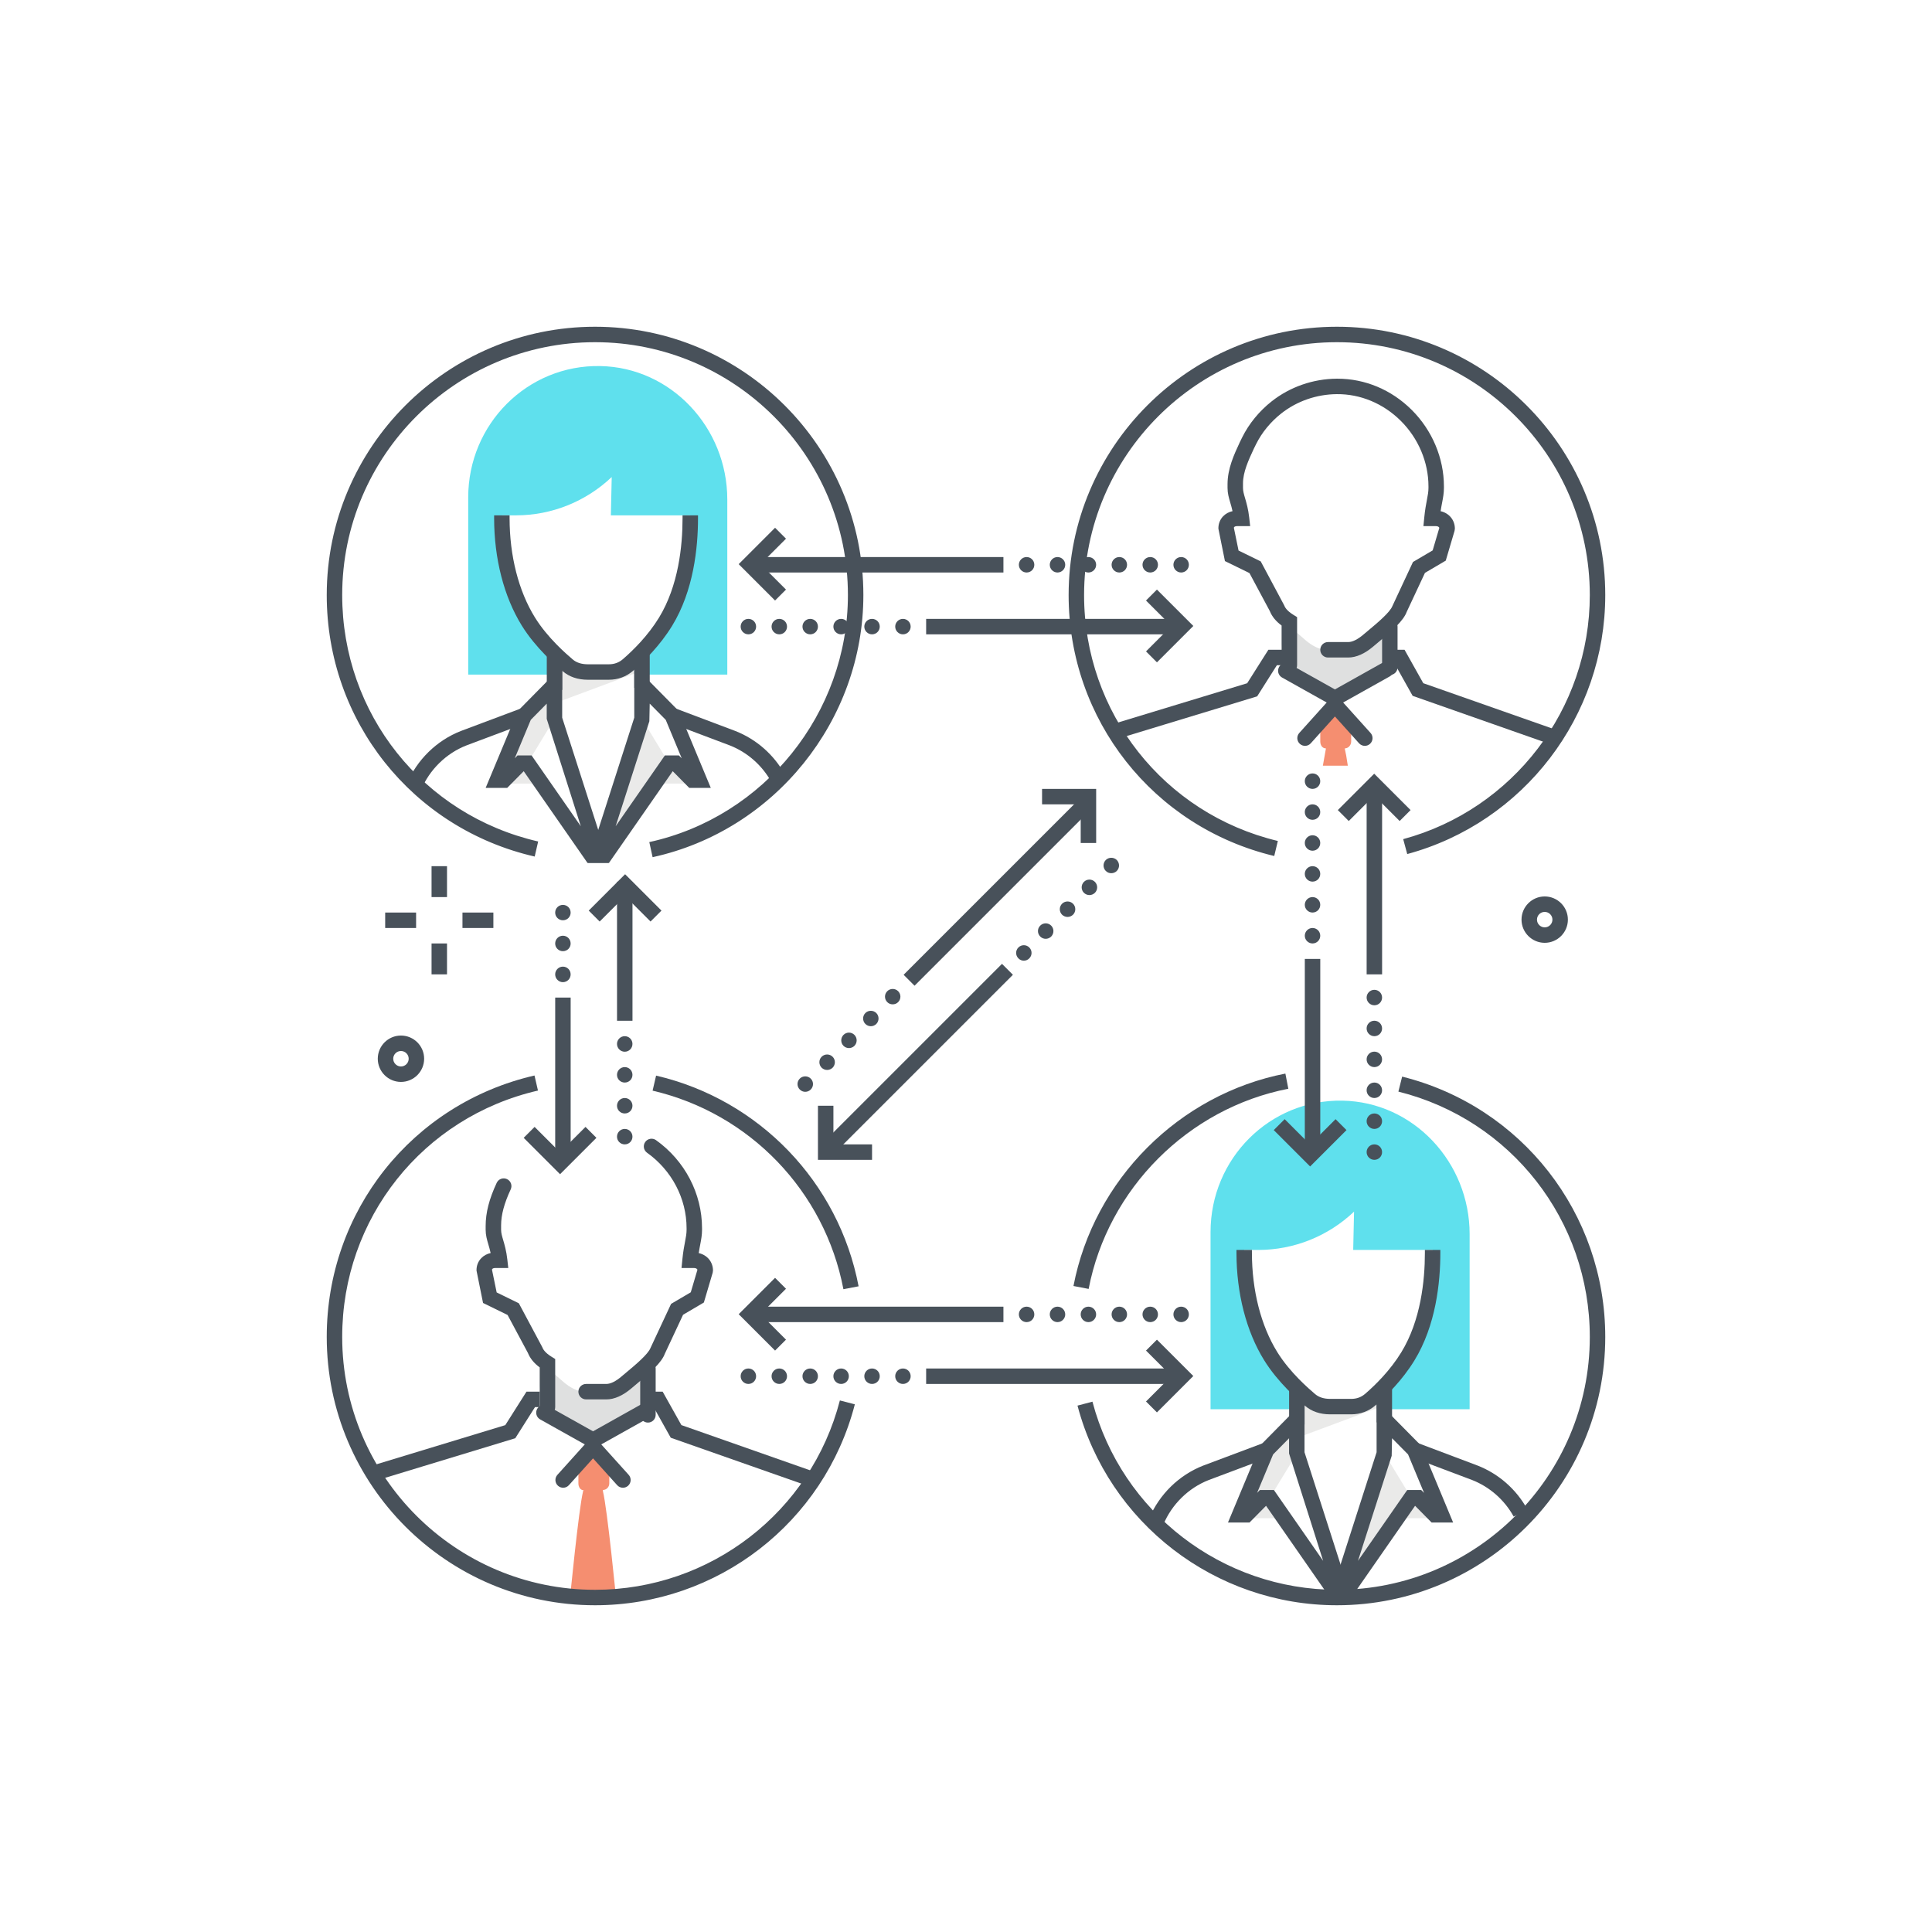 <svg xmlns="http://www.w3.org/2000/svg" width="250" height="250" viewBox="0 0 250 250">
  <g fill="none" fill-rule="evenodd">
    <path fill="#5FE0ED" d="M77.661,47.367 C86.848,47.536 94.112,55.343 94.112,64.643 L94.112,87.293 L83.037,87.293 L83.067,84.338 C84.082,83.289 85.189,81.977 86.122,80.453 C88.419,76.698 89.322,71.81 89.322,67.054 L89.322,66.685 L79.047,66.685 L79.156,61.729 C75.799,64.913 71.371,66.685 66.771,66.685 L64.94,66.685 L64.94,67.054 C64.94,71.829 66.048,76.676 68.37,80.426 C69.905,82.903 72.029,84.857 73.35,85.995 L71.463,87.293 L60.586,87.293 L60.586,64.37 C60.586,54.873 68.239,47.194 77.661,47.367"/>
    <polyline fill="#EAEAE9" points="90.476 101.396 84.816 101.396 86.612 98.752 87.537 98.752 90.476 101.396"/>
    <polyline fill="#EAEAE9" points="64.679 101.397 70.339 101.397 68.543 98.752 67.618 98.752 64.679 101.397"/>
    <polyline fill="#EAEAE9" points="83.074 93.021 86.558 98.751 78.285 110.65 77.406 110.65 83.074 93.021"/>
    <polyline fill="#EAEAE9" points="71.489 88.78 67.835 92.582 64.344 100.952 65.215 100.952 67.391 98.751 68.262 98.751 71.746 93.021 71.489 88.78"/>
    <path fill="#EAEAE9" d="M71.471,91.116 L71.471,84.769 L73.828,86.243 C74.464,86.641 75.198,86.852 75.946,86.852 L78.574,86.852 C79.512,86.852 80.421,86.52 81.144,85.914 L83.068,84.3 L83.067,86.798 L71.471,91.116"/>
    <path fill="#48515A" d="M78.775,87.959 L76.077,87.959 C74.768,87.959 73.671,87.588 72.816,86.856 C71.954,86.118 69.329,83.871 67.521,80.953 C65.211,77.225 63.94,72.289 63.94,67.054 L63.94,66.685 L65.94,66.685 L65.94,67.054 C65.94,71.922 67.105,76.484 69.221,79.9 C70.865,82.553 73.312,84.648 74.117,85.337 C74.599,85.749 75.258,85.959 76.077,85.959 L78.775,85.959 C79.489,85.959 80.087,85.741 80.603,85.295 C81.943,84.136 83.84,82.265 85.269,79.931 C87.793,75.806 88.322,70.652 88.322,67.054 L88.322,66.685 L90.322,66.685 L90.322,67.054 C90.322,70.908 89.742,76.452 86.975,80.975 C85.412,83.529 83.359,85.556 81.912,86.808 C81.041,87.561 79.956,87.959 78.775,87.959"/>
    <polygon fill="#48515A" points="82.075 89.001 84.075 89.001 84.075 84.318 82.075 84.318"/>
    <polygon fill="#48515A" points="70.754 89.276 72.754 89.276 72.754 84.648 70.754 84.648"/>
    <path fill="#48515A" d="M54.482 102.216L52.638 101.441C53.952 98.316 56.502 95.82 59.634 94.592L67.484 91.646 68.187 93.518 60.35 96.459C57.731 97.486 55.587 99.586 54.482 102.216M99.812 101.187C98.619 99.028 96.707 97.347 94.429 96.454L86.64 93.517 87.345 91.646 95.146 94.587C97.87 95.655 100.145 97.654 101.563 100.22L99.812 101.187"/>
    <path fill="#48515A" d="M84.074,91.05 L84.026,93.327 L79.663,106.916 L86.036,97.751 L87.847,97.751 L88.216,98.124 L86.145,93.146 L84.074,91.05 Z M78.807,111.65 L76.043,111.65 L82.074,92.865 L82.074,86.179 L87.841,92.018 L91.976,101.952 L89.187,101.952 L87.052,99.792 L78.807,111.65 Z"/>
    <path fill="#48515A" d="M66.974,97.751 L68.785,97.751 L75.157,106.916 L70.746,93.021 L70.746,91.053 L68.684,93.146 L66.609,98.12 L66.974,97.751 Z M78.778,111.65 L76.013,111.65 L67.768,99.792 L65.632,101.952 L62.844,101.952 L66.987,92.018 L72.746,86.176 L72.746,92.865 L78.778,111.65 Z"/>
    <path fill="#F58E70" d="M174.006,96.844 C174.115,97.283 174.268,98.083 174.408,99.083 L171.178,99.083 L171.576,96.844 C171.101,96.844 170.843,96.418 170.843,95.943 L170.843,93.794 L172.879,91.214 L174.843,93.794 L174.843,95.943 C174.843,96.418 174.48,96.844 174.006,96.844"/>
    <path fill="#DFE0E0" d="M179.843,84.771 L179.843,86.649 L173.093,90.302 L166.274,86.757 L165.843,83.32 L165.843,80.422 C165.843,80.179 165.594,79.919 165.367,79.656 C165.445,79.723 165.643,79.791 165.707,79.859 C166.61,80.831 168.043,82.078 168.971,82.871 C169.705,83.498 170.696,84.083 171.661,84.083 L174.451,84.083 C175.416,84.083 176.344,83.498 177.078,82.871 C177.964,82.115 179.253,81.037 180.155,80.106 C180.182,80.078 180.213,79.993 180.243,79.965 C179.972,80.253 179.91,80.516 179.581,80.807 C179.588,80.81 179.843,80.785 179.843,80.794 L179.843,84.771"/>
    <path fill="#48515A" d="M179.843,87.348 C179.291,87.348 178.843,86.901 178.843,86.348 L178.843,81.083 C178.843,80.531 179.291,80.083 179.843,80.083 C180.396,80.083 180.843,80.531 180.843,81.083 L180.843,86.348 C180.843,86.901 180.396,87.348 179.843,87.348"/>
    <path fill="#48515A" d="M166.843,87.083 C166.291,87.083 165.843,86.635 165.843,86.083 L165.843,80.944 C165.097,80.395 164.592,79.775 164.308,79.062 L161.68,74.157 L158.506,72.604 L157.661,68.415 C157.644,67.801 157.863,67.228 158.278,66.801 C158.602,66.468 159.019,66.243 159.488,66.142 C159.396,65.719 159.291,65.361 159.193,65.028 C159.013,64.415 158.843,63.836 158.843,63.138 L158.843,62.656 C158.843,60.637 159.688,58.82 160.433,57.217 L160.738,56.597 C161.62,54.819 162.941,53.204 164.561,51.928 C166.927,50.062 169.915,49.023 172.974,49.002 C173.004,49.002 173.035,49.002 173.065,49.002 C176.641,49.002 180.047,50.431 182.667,53.033 C185.321,55.67 186.843,59.278 186.843,62.932 L186.843,63.138 C186.843,63.818 186.735,64.383 186.611,65.036 C186.547,65.368 186.479,65.727 186.415,66.148 C187.5,66.39 188.26,67.283 188.26,68.41 L188.219,68.694 L187.08,72.545 L184.389,74.129 L182.025,79.181 C181.6,80.33 180.177,81.585 178.363,83.098 L177.728,83.631 C176.6,84.595 175.497,85.083 174.451,85.083 L171.843,85.083 C171.291,85.083 170.843,84.635 170.843,84.083 C170.843,83.531 171.291,83.083 171.843,83.083 L174.451,83.083 C175,83.083 175.684,82.747 176.429,82.11 L177.082,81.562 C178.194,80.634 179.875,79.232 180.182,78.408 L182.84,72.719 L185.386,71.222 L186.246,68.312 C186.181,68.101 185.906,68.083 185.813,68.083 L184.19,68.083 L184.297,66.987 C184.395,65.976 184.534,65.246 184.646,64.66 C184.761,64.062 184.843,63.629 184.843,63.138 L184.843,62.932 C184.843,59.807 183.536,56.716 181.257,54.453 C178.996,52.206 176.024,50.974 172.987,51.002 C170.371,51.02 167.818,51.906 165.799,53.498 C164.411,54.592 163.281,55.971 162.53,57.485 L162.246,58.06 C161.557,59.544 160.843,61.079 160.843,62.558 L160.843,63.138 C160.843,63.548 160.956,63.933 161.112,64.465 C161.295,65.088 161.523,65.863 161.647,66.972 L161.771,68.083 L160.058,68.083 C159.909,68.083 159.78,68.125 159.712,68.195 C159.691,68.216 159.671,68.245 159.663,68.298 L160.268,71.24 L163.138,72.644 L166.154,78.291 C166.263,78.582 166.508,79.029 167.37,79.563 L167.843,79.857 L167.843,86.083 C167.843,86.635 167.396,87.083 166.843,87.083"/>
    <polyline fill="#48515A" points="200.901 96.403 182.795 90.042 180.578 86.083 179.843 86.083 179.843 84.083 181.75 84.083 184.171 88.405 201.564 94.516 200.901 96.403"/>
    <path fill="#48515A" d="M172.738,91.502 L165.895,87.67 C165.413,87.4 165.241,86.79 165.511,86.308 C165.781,85.827 166.391,85.656 166.872,85.925 L172.738,89.21 L178.855,85.784 C179.338,85.515 179.947,85.687 180.216,86.168 C180.486,86.65 180.314,87.259 179.833,87.529 L172.738,91.502"/>
    <polyline fill="#48515A" points="144.398 95.666 143.816 93.753 161.384 88.411 164.125 84.083 166.375 84.083 166.375 86.083 165.226 86.083 162.676 90.108 144.398 95.666"/>
    <path fill="#48515A" d="M176.607,96.513 C176.333,96.513 176.061,96.401 175.863,96.182 L172.738,92.71 L169.614,96.182 C169.245,96.592 168.612,96.627 168.202,96.256 C167.791,95.887 167.758,95.255 168.127,94.844 L172.738,89.721 L177.35,94.844 C177.719,95.255 177.686,95.887 177.275,96.256 C177.084,96.428 176.845,96.513 176.607,96.513"/>
    <path fill="#48515A" d="M164.886 110.766C149.221 107.015 138.28 93.13 138.28 77 138.28 57.856 153.855 42.28 173 42.28 192.145 42.28 207.72 57.856 207.72 77 207.72 92.649 197.183 106.43 182.096 110.515L181.574 108.585C195.791 104.736 205.72 91.747 205.72 77 205.72 58.958 191.042 44.28 173 44.28 154.958 44.28 140.28 58.958 140.28 77 140.28 92.201 150.59 105.286 165.352 108.821L164.886 110.766M84.447 110.919L84.02 108.965C98.912 105.71 109.72 92.267 109.72 77 109.72 58.958 95.041 44.28 77 44.28 58.958 44.28 44.28 58.958 44.28 77 44.28 92.343 54.707 105.456 69.638 108.888L69.189 110.837C53.346 107.195 42.28 93.28 42.28 77 42.28 57.856 57.855 42.28 77 42.28 96.145 42.28 111.72 57.856 111.72 77 111.72 93.199 100.25 107.465 84.447 110.919M140.87 166.786L138.906 166.408C141.551 152.646 152.571 141.6 166.328 138.921L166.709 140.884C153.747 143.408 143.362 153.818 140.87 166.786M173 207.719C157.249 207.719 143.444 197.096 139.428 181.885L141.362 181.375C145.146 195.709 158.156 205.719 173 205.719 191.042 205.719 205.72 191.041 205.72 173 205.72 157.948 195.535 144.893 180.951 141.253L181.436 139.313C196.911 143.176 207.72 157.029 207.72 173 207.72 192.144 192.145 207.719 173 207.719"/>
    <path fill="#5FE0ED" d="M173.719,142.424 C182.905,142.593 190.169,150.4 190.169,159.7 L190.169,182.35 L179.095,182.35 L179.125,179.395 C180.14,178.346 181.247,177.034 182.179,175.51 C184.477,171.755 185.38,166.867 185.38,162.111 L185.38,161.742 L175.104,161.742 L175.213,156.786 C171.856,159.97 167.429,161.742 162.829,161.742 L160.998,161.742 L160.998,162.111 C160.998,166.886 162.105,171.733 164.428,175.483 C165.963,177.96 168.086,179.914 169.408,181.052 L167.52,182.35 L156.644,182.35 L156.644,159.428 C156.644,149.93 164.297,142.251 173.719,142.424"/>
    <polyline fill="#EAEAE9" points="186.534 196.453 180.874 196.453 182.669 193.809 183.595 193.809 186.534 196.453"/>
    <polyline fill="#EAEAE9" points="160.736 196.454 166.396 196.454 164.601 193.809 163.675 193.809 160.736 196.454"/>
    <polyline fill="#EAEAE9" points="179.132 188.078 182.616 193.808 174.342 205.707 173.464 205.707 179.132 188.078"/>
    <polyline fill="#EAEAE9" points="167.546 183.837 163.893 187.639 160.402 196.009 161.273 196.009 163.449 193.808 164.32 193.808 167.804 188.078 167.546 183.837"/>
    <path fill="#EAEAE9" d="M167.529,186.173 L167.529,179.826 L169.886,181.3 C170.522,181.698 171.256,181.909 172.004,181.909 L174.631,181.909 C175.57,181.909 176.479,181.577 177.202,180.971 L179.126,179.357 L179.125,181.855 L167.529,186.173"/>
    <path fill="#48515A" d="M174.833,183.016 L172.134,183.016 C170.826,183.016 169.729,182.645 168.874,181.913 C168.012,181.175 165.386,178.928 163.578,176.01 C161.269,172.282 159.998,167.346 159.998,162.111 L159.998,161.741 L161.998,161.741 L161.998,162.111 C161.998,166.979 163.163,171.541 165.278,174.957 C166.923,177.611 169.37,179.705 170.175,180.394 C170.657,180.806 171.316,181.016 172.134,181.016 L174.833,181.016 C175.546,181.016 176.144,180.799 176.661,180.352 C178,179.194 179.897,177.323 181.326,174.988 C183.85,170.863 184.38,165.709 184.38,162.111 L184.38,161.741 L186.38,161.741 L186.38,162.111 C186.38,165.966 185.799,171.51 183.032,176.032 C181.469,178.587 179.416,180.614 177.969,181.865 C177.098,182.618 176.014,183.016 174.833,183.016"/>
    <polygon fill="#48515A" points="178.132 184.057 180.132 184.057 180.132 179.375 178.132 179.375"/>
    <polygon fill="#48515A" points="166.812 184.333 168.812 184.333 168.812 179.705 166.812 179.705"/>
    <path fill="#48515A" d="M150.539 197.273L148.695 196.498C150.009 193.372 152.559 190.876 155.691 189.649L163.542 186.702 164.245 188.574 156.408 191.516C153.789 192.542 151.645 194.642 150.539 197.273M195.87 196.244C194.677 194.085 192.765 192.404 190.486 191.511L182.697 188.574 183.403 186.703 191.204 189.644C193.928 190.712 196.203 192.711 197.621 195.278L195.87 196.244"/>
    <path fill="#48515A" d="M180.131,186.107 L180.083,188.384 L175.721,201.973 L182.093,192.808 L183.904,192.808 L184.274,193.181 L182.202,188.202 L180.131,186.107 Z M174.865,206.707 L172.101,206.707 L178.131,187.921 L178.131,181.237 L183.898,187.074 L188.033,197.01 L185.245,197.01 L183.11,194.849 L174.865,206.707 Z"/>
    <path fill="#48515A" d="M163.031,192.808 L164.842,192.808 L171.215,201.973 L166.804,188.078 L166.804,186.111 L164.741,188.202 L162.667,193.176 L163.031,192.808 Z M174.835,206.707 L172.07,206.707 L163.826,194.849 L161.69,197.01 L158.901,197.01 L163.045,187.074 L168.804,181.233 L168.804,187.921 L174.835,206.707 Z"/>
    <path fill="#F58E70" d="M73.73,207.083 C73.73,207.083 74.876,195.276 75.449,192.984 L75.449,192.893 L75.576,192.848 C75.101,192.848 74.843,192.418 74.843,191.943 L74.843,189.794 L76.879,187.214 L78.843,189.794 L78.843,191.943 C78.843,192.418 78.48,192.803 78.006,192.802 L78.017,192.802 L78.022,192.984 C78.595,195.276 79.747,207.083 79.747,207.083 L73.73,207.083"/>
    <path fill="#DFE0E0" d="M83.843,180.771 L83.843,182.649 L77.093,186.302 L70.274,182.757 L69.843,179.319 L69.843,176.422 C69.843,176.179 69.594,175.919 69.367,175.656 C69.445,175.723 69.643,175.791 69.706,175.859 C70.61,176.831 72.043,178.078 72.971,178.871 C73.705,179.498 74.696,180.083 75.661,180.083 L78.451,180.083 C79.416,180.083 80.344,179.498 81.078,178.871 C81.964,178.115 83.253,177.037 84.155,176.106 C84.182,176.078 84.213,175.993 84.243,175.965 C83.972,176.253 83.91,176.516 83.581,176.807 C83.588,176.81 83.843,176.785 83.843,176.794 L83.843,180.771"/>
    <path fill="#48515A" d="M83.843 184.083C83.291 184.083 82.843 183.635 82.843 183.083L82.843 177.083C82.843 176.531 83.291 176.083 83.843 176.083 84.396 176.083 84.843 176.531 84.843 177.083L84.843 183.083C84.843 183.635 84.396 184.083 83.843 184.083M70.843 183.083C70.291 183.083 69.843 182.635 69.843 182.083L69.843 176.944C69.097 176.395 68.592 175.775 68.308 175.062L65.68 170.157 62.506 168.604 61.661 164.415C61.644 163.802 61.863 163.228 62.278 162.801 62.602 162.468 63.019 162.243 63.488 162.142 63.396 161.719 63.291 161.361 63.193 161.028 63.013 160.415 62.843 159.836 62.843 159.138L62.843 158.656C62.843 156.906 63.297 155.159 64.272 153.06 64.504 152.559 65.098 152.342 65.601 152.574 66.101 152.807 66.319 153.402 66.086 153.903 65.238 155.728 64.843 157.208 64.843 158.558L64.843 159.138C64.843 159.548 64.956 159.933 65.112 160.465 65.295 161.088 65.523 161.864 65.647 162.972L65.771 164.083 64.058 164.083C63.909 164.083 63.78 164.125 63.712 164.195 63.691 164.216 63.671 164.245 63.663 164.298L64.268 167.24 67.138 168.644 70.154 174.291C70.263 174.582 70.508 175.029 71.37 175.563L71.843 175.857 71.843 182.083C71.843 182.635 71.395 183.083 70.843 183.083"/>
    <path fill="#48515A" d="M78.451,181.083 L75.843,181.083 C75.291,181.083 74.843,180.635 74.843,180.083 C74.843,179.531 75.291,179.083 75.843,179.083 L78.451,179.083 C78.999,179.083 79.684,178.747 80.429,178.11 L81.082,177.562 C82.194,176.634 83.875,175.232 84.182,174.408 L86.84,168.719 L89.386,167.222 L90.246,164.312 C90.181,164.101 89.906,164.083 89.813,164.083 L88.19,164.083 L88.297,162.987 C88.395,161.976 88.534,161.246 88.646,160.66 C88.761,160.062 88.843,159.629 88.843,159.138 L88.843,158.932 C88.843,155.094 86.931,151.443 83.729,149.164 C83.279,148.844 83.174,148.219 83.494,147.77 C83.814,147.321 84.437,147.215 84.888,147.534 C88.617,150.188 90.843,154.448 90.843,158.932 L90.843,159.138 C90.843,159.818 90.735,160.383 90.611,161.036 C90.547,161.368 90.479,161.727 90.415,162.148 C91.499,162.39 92.26,163.282 92.26,164.41 L92.219,164.694 L91.08,168.545 L88.389,170.129 L86.025,175.181 C85.6,176.33 84.177,177.585 82.363,179.098 L81.728,179.631 C80.6,180.595 79.497,181.083 78.451,181.083"/>
    <polyline fill="#48515A" points="104.901 192.403 86.795 186.042 84.578 182.083 83.843 182.083 83.843 180.083 85.749 180.083 88.171 184.406 105.564 190.516 104.901 192.403"/>
    <path fill="#48515A" d="M76.738,187.502 L69.895,183.67 C69.413,183.4 69.241,182.79 69.511,182.308 C69.78,181.827 70.391,181.656 70.872,181.925 L76.738,185.21 L82.855,181.784 C83.337,181.516 83.947,181.687 84.216,182.168 C84.486,182.65 84.314,183.26 83.832,183.53 L76.738,187.502"/>
    <polyline fill="#48515A" points="48.398 191.666 47.816 189.753 65.384 184.411 68.125 180.083 69.843 180.083 69.843 182.083 69.226 182.083 66.676 186.108 48.398 191.666"/>
    <path fill="#48515A" d="M80.607 192.513C80.333 192.513 80.061 192.401 79.863 192.182L76.738 188.71 73.614 192.182C73.245 192.592 72.612 192.627 72.202 192.256 71.791 191.887 71.758 191.255 72.127 190.844L76.738 185.721 81.35 190.844C81.719 191.255 81.686 191.886 81.275 192.256 81.085 192.428 80.845 192.513 80.607 192.513M109.137 166.821C106.714 154.141 97.022 144.058 84.446 141.131L84.899 139.183C98.245 142.289 108.53 152.99 111.102 166.446L109.137 166.821"/>
    <path fill="#48515A" d="M77,207.719 C57.855,207.719 42.28,192.144 42.28,173 C42.28,156.733 53.335,142.821 69.164,139.169 L69.613,141.118 C54.697,144.559 44.28,157.67 44.28,173 C44.28,191.041 58.958,205.719 77,205.719 C91.921,205.719 104.948,195.643 108.679,181.217 L110.616,181.718 C106.656,197.027 92.833,207.719 77,207.719"/>
    <polygon fill="#48515A" points="119.843 82.083 152.843 82.083 152.843 80.083 119.843 80.083"/>
    <polyline fill="#48515A" points="149.707 85.707 148.293 84.293 151.586 81 148.293 77.707 149.707 76.293 154.414 81 149.707 85.707"/>
    <path fill="#48515A" d="M95.84,81.082 C95.84,80.531 96.29,80.082 96.84,80.082 C97.4,80.082 97.84,80.531 97.84,81.082 C97.84,81.632 97.4,82.082 96.84,82.082 C96.29,82.082 95.84,81.632 95.84,81.082 Z M99.84,81.082 C99.84,80.531 100.29,80.082 100.84,80.082 C101.4,80.082 101.84,80.531 101.84,81.082 C101.84,81.632 101.4,82.082 100.84,82.082 C100.29,82.082 99.84,81.632 99.84,81.082 Z M103.84,81.082 C103.84,80.531 104.29,80.082 104.84,80.082 C105.4,80.082 105.84,80.531 105.84,81.082 C105.84,81.632 105.4,82.082 104.84,82.082 C104.29,82.082 103.84,81.632 103.84,81.082 Z M107.84,81.082 C107.84,80.531 108.29,80.082 108.84,80.082 C109.4,80.082 109.84,80.531 109.84,81.082 C109.84,81.632 109.4,82.082 108.84,82.082 C108.29,82.082 107.84,81.632 107.84,81.082 Z M111.84,81.082 C111.84,80.531 112.29,80.082 112.84,80.082 C113.4,80.082 113.84,80.531 113.84,81.082 C113.84,81.632 113.4,82.082 112.84,82.082 C112.29,82.082 111.84,81.632 111.84,81.082 Z M115.84,81.082 C115.84,80.531 116.29,80.082 116.84,80.082 C117.4,80.082 117.84,80.531 117.84,81.082 C117.84,81.632 117.4,82.082 116.84,82.082 C116.29,82.082 115.84,81.632 115.84,81.082 Z"/>
    <polygon fill="#48515A" points="96.843 74.083 129.843 74.083 129.843 72.083 96.843 72.083"/>
    <polyline fill="#48515A" points="100.293 77.707 95.586 73 100.293 68.293 101.707 69.707 98.414 73 101.707 76.293 100.293 77.707"/>
    <path fill="#48515A" d="M131.84,73.082 C131.84,72.531 132.29,72.082 132.84,72.082 C133.4,72.082 133.84,72.531 133.84,73.082 C133.84,73.632 133.4,74.082 132.84,74.082 C132.29,74.082 131.84,73.632 131.84,73.082 Z M135.84,73.082 C135.84,72.531 136.29,72.082 136.84,72.082 C137.39,72.082 137.84,72.531 137.84,73.082 C137.84,73.632 137.39,74.082 136.84,74.082 C136.29,74.082 135.84,73.632 135.84,73.082 Z M139.84,73.082 C139.84,72.531 140.29,72.082 140.84,72.082 C141.39,72.082 141.84,72.531 141.84,73.082 C141.84,73.632 141.39,74.082 140.84,74.082 C140.29,74.082 139.84,73.632 139.84,73.082 Z M143.84,73.082 C143.84,72.531 144.29,72.082 144.84,72.082 C145.4,72.082 145.84,72.531 145.84,73.082 C145.84,73.632 145.4,74.082 144.84,74.082 C144.29,74.082 143.84,73.632 143.84,73.082 Z M147.84,73.082 C147.84,72.531 148.29,72.082 148.84,72.082 C149.4,72.082 149.84,72.531 149.84,73.082 C149.84,73.632 149.4,74.082 148.84,74.082 C148.29,74.082 147.84,73.632 147.84,73.082 Z M151.84,73.082 C151.84,72.531 152.29,72.082 152.84,72.082 C153.4,72.082 153.84,72.531 153.84,73.082 C153.84,73.632 153.4,74.082 152.84,74.082 C152.29,74.082 151.84,73.632 151.84,73.082 Z"/>
    <polygon fill="#48515A" points="119.843 179.083 152.843 179.083 152.843 177.083 119.843 177.083"/>
    <polyline fill="#48515A" points="149.707 182.765 148.293 181.351 151.586 178.058 148.293 174.765 149.707 173.351 154.414 178.058 149.707 182.765"/>
    <path fill="#48515A" d="M95.84,178.082 C95.84,177.531 96.29,177.082 96.84,177.082 C97.4,177.082 97.84,177.531 97.84,178.082 C97.84,178.632 97.4,179.082 96.84,179.082 C96.29,179.082 95.84,178.632 95.84,178.082 Z M99.84,178.082 C99.84,177.531 100.29,177.082 100.84,177.082 C101.4,177.082 101.84,177.531 101.84,178.082 C101.84,178.632 101.4,179.082 100.84,179.082 C100.29,179.082 99.84,178.632 99.84,178.082 Z M103.84,178.082 C103.84,177.531 104.29,177.082 104.84,177.082 C105.4,177.082 105.84,177.531 105.84,178.082 C105.84,178.632 105.4,179.082 104.84,179.082 C104.29,179.082 103.84,178.632 103.84,178.082 Z M107.84,178.082 C107.84,177.531 108.29,177.082 108.84,177.082 C109.4,177.082 109.84,177.531 109.84,178.082 C109.84,178.632 109.4,179.082 108.84,179.082 C108.29,179.082 107.84,178.632 107.84,178.082 Z M111.84,178.082 C111.84,177.531 112.29,177.082 112.84,177.082 C113.4,177.082 113.84,177.531 113.84,178.082 C113.84,178.632 113.4,179.082 112.84,179.082 C112.29,179.082 111.84,178.632 111.84,178.082 Z M115.84,178.082 C115.84,177.531 116.29,177.082 116.84,177.082 C117.4,177.082 117.84,177.531 117.84,178.082 C117.84,178.632 117.4,179.082 116.84,179.082 C116.29,179.082 115.84,178.632 115.84,178.082 Z"/>
    <polygon fill="#48515A" points="96.843 171.083 129.843 171.083 129.843 169.083 96.843 169.083"/>
    <polyline fill="#48515A" points="100.293 174.765 95.586 170.058 100.293 165.351 101.707 166.765 98.414 170.058 101.707 173.351 100.293 174.765"/>
    <path fill="#48515A" d="M131.84,170.082 C131.84,169.531 132.29,169.082 132.84,169.082 C133.4,169.082 133.84,169.531 133.84,170.082 C133.84,170.632 133.4,171.082 132.84,171.082 C132.29,171.082 131.84,170.632 131.84,170.082 Z M135.84,170.082 C135.84,169.531 136.29,169.082 136.84,169.082 C137.39,169.082 137.84,169.531 137.84,170.082 C137.84,170.632 137.39,171.082 136.84,171.082 C136.29,171.082 135.84,170.632 135.84,170.082 Z M139.84,170.082 C139.84,169.531 140.29,169.082 140.84,169.082 C141.39,169.082 141.84,169.531 141.84,170.082 C141.84,170.632 141.39,171.082 140.84,171.082 C140.29,171.082 139.84,170.632 139.84,170.082 Z M143.84,170.082 C143.84,169.531 144.29,169.082 144.84,169.082 C145.4,169.082 145.84,169.531 145.84,170.082 C145.84,170.632 145.4,171.082 144.84,171.082 C144.29,171.082 143.84,170.632 143.84,170.082 Z M147.84,170.082 C147.84,169.531 148.29,169.082 148.84,169.082 C149.4,169.082 149.84,169.531 149.84,170.082 C149.84,170.632 149.4,171.082 148.84,171.082 C148.29,171.082 147.84,170.632 147.84,170.082 Z M151.84,170.082 C151.84,169.531 152.29,169.082 152.84,169.082 C153.4,169.082 153.84,169.531 153.84,170.082 C153.84,170.632 153.4,171.082 152.84,171.082 C152.29,171.082 151.84,170.632 151.84,170.082 Z"/>
    <polygon fill="#48515A" points="79.843 132.086 81.843 132.086 81.843 114.091 79.843 114.091"/>
    <polyline fill="#48515A" points="84.18 119.246 80.887 115.953 77.594 119.246 76.18 117.832 80.887 113.125 85.594 117.832 84.18 119.246"/>
    <path fill="#48515A" d="M79.84,135.082 C79.84,134.531 80.29,134.082 80.84,134.082 C81.4,134.082 81.84,134.531 81.84,135.082 C81.84,135.642 81.4,136.092 80.84,136.092 C80.29,136.092 79.84,135.642 79.84,135.082 Z M79.84,139.082 C79.84,138.531 80.29,138.082 80.84,138.082 C81.4,138.082 81.84,138.531 81.84,139.082 C81.84,139.642 81.4,140.082 80.84,140.082 C80.29,140.082 79.84,139.642 79.84,139.082 Z M79.84,143.082 C79.84,142.531 80.29,142.082 80.84,142.082 C81.4,142.082 81.84,142.531 81.84,143.082 C81.84,143.642 81.4,144.082 80.84,144.082 C80.29,144.082 79.84,143.642 79.84,143.082 Z M79.84,147.082 C79.84,146.531 80.29,146.082 80.84,146.082 C81.4,146.082 81.84,146.531 81.84,147.082 C81.84,147.642 81.4,148.082 80.84,148.082 C80.29,148.082 79.84,147.642 79.84,147.082 Z"/>
    <polygon fill="#48515A" points="71.843 150.083 73.843 150.083 73.843 129.086 71.843 129.086"/>
    <polyline fill="#48515A" points="72.471 151.942 67.764 147.235 69.178 145.821 72.471 149.114 75.764 145.821 77.178 147.235 72.471 151.942"/>
    <path fill="#48515A" d="M71.84,118.092 C71.84,117.531 72.29,117.092 72.84,117.092 C73.4,117.092 73.84,117.531 73.84,118.092 C73.84,118.642 73.4,119.082 72.84,119.082 C72.29,119.082 71.84,118.642 71.84,118.092 Z M71.84,122.092 C71.84,121.531 72.29,121.082 72.84,121.082 C73.4,121.082 73.84,121.531 73.84,122.092 C73.84,122.642 73.4,123.082 72.84,123.082 C72.29,123.082 71.84,122.642 71.84,122.092 Z M71.84,126.082 C71.84,125.531 72.29,125.082 72.84,125.082 C73.4,125.082 73.84,125.531 73.84,126.082 C73.84,126.642 73.4,127.092 72.84,127.092 C72.29,127.092 71.84,126.642 71.84,126.082 Z"/>
    <polygon fill="#48515A" points="176.843 126.083 178.843 126.083 178.843 101.765 176.843 101.765"/>
    <polyline fill="#48515A" points="181.114 106.239 177.821 102.946 174.528 106.239 173.114 104.824 177.821 100.117 182.528 104.824 181.114 106.239"/>
    <path fill="#48515A" d="M176.84,129.082 C176.84,128.531 177.29,128.082 177.84,128.082 C178.4,128.082 178.84,128.531 178.84,129.082 C178.84,129.632 178.4,130.082 177.84,130.082 C177.29,130.082 176.84,129.632 176.84,129.082 Z M176.84,133.082 C176.84,132.531 177.29,132.082 177.84,132.082 C178.4,132.082 178.84,132.531 178.84,133.082 C178.84,133.632 178.4,134.082 177.84,134.082 C177.29,134.082 176.84,133.632 176.84,133.082 Z M176.84,137.082 C176.84,136.531 177.29,136.082 177.84,136.082 C178.4,136.082 178.84,136.531 178.84,137.082 C178.84,137.632 178.4,138.082 177.84,138.082 C177.29,138.082 176.84,137.632 176.84,137.082 Z M176.84,141.082 C176.84,140.531 177.29,140.082 177.84,140.082 C178.4,140.082 178.84,140.531 178.84,141.082 C178.84,141.632 178.4,142.082 177.84,142.082 C177.29,142.082 176.84,141.632 176.84,141.082 Z M176.84,145.082 C176.84,144.531 177.29,144.082 177.84,144.082 C178.4,144.082 178.84,144.531 178.84,145.082 C178.84,145.632 178.4,146.082 177.84,146.082 C177.29,146.082 176.84,145.632 176.84,145.082 Z M176.84,149.082 C176.84,148.531 177.29,148.082 177.84,148.082 C178.4,148.082 178.84,148.531 178.84,149.082 C178.84,149.632 178.4,150.082 177.84,150.082 C177.29,150.082 176.84,149.632 176.84,149.082 Z"/>
    <polygon fill="#48515A" points="168.843 149.083 170.843 149.083 170.843 124.083 168.843 124.083"/>
    <polyline fill="#48515A" points="169.529 150.941 164.822 146.234 166.236 144.82 169.529 148.113 172.822 144.82 174.236 146.234 169.529 150.941"/>
    <path fill="#48515A" d="M168.84,101.082 C168.84,100.531 169.29,100.082 169.84,100.082 C170.4,100.082 170.84,100.531 170.84,101.082 C170.84,101.632 170.4,102.082 169.84,102.082 C169.29,102.082 168.84,101.632 168.84,101.082 Z M168.84,105.082 C168.84,104.531 169.29,104.082 169.84,104.082 C170.4,104.082 170.84,104.531 170.84,105.082 C170.84,105.632 170.4,106.082 169.84,106.082 C169.29,106.082 168.84,105.632 168.84,105.082 Z M168.84,109.082 C168.84,108.531 169.29,108.082 169.84,108.082 C170.4,108.082 170.84,108.531 170.84,109.082 C170.84,109.632 170.4,110.082 169.84,110.082 C169.29,110.082 168.84,109.632 168.84,109.082 Z M168.84,113.082 C168.84,112.531 169.29,112.082 169.84,112.082 C170.4,112.082 170.84,112.531 170.84,113.082 C170.84,113.632 170.4,114.082 169.84,114.082 C169.29,114.082 168.84,113.632 168.84,113.082 Z M168.84,117.082 C168.84,116.531 169.29,116.082 169.84,116.082 C170.4,116.082 170.84,116.531 170.84,117.082 C170.84,117.632 170.4,118.082 169.84,118.082 C169.29,118.082 168.84,117.632 168.84,117.082 Z M168.84,121.082 C168.84,120.531 169.29,120.082 169.84,120.082 C170.4,120.082 170.84,120.531 170.84,121.082 C170.84,121.632 170.4,122.082 169.84,122.082 C169.29,122.082 168.84,121.632 168.84,121.082 Z"/>
    <polyline fill="#48515A" points="118.342 127.552 116.928 126.137 140.263 102.803 141.677 104.217 118.342 127.552"/>
    <polyline fill="#48515A" points="141.843 109.083 139.843 109.083 139.843 104.083 134.843 104.083 134.843 102.083 141.843 102.083 141.843 109.083"/>
    <path fill="#48515A" d="M114.81,129.672 C114.42,129.281 114.42,128.652 114.81,128.261 C115.2,127.872 115.83,127.872 116.22,128.261 C116.61,128.652 116.61,129.281 116.22,129.672 C116.03,129.872 115.77,129.962 115.51,129.962 C115.26,129.962 115,129.872 114.81,129.672 Z M111.98,132.502 C111.59,132.112 111.59,131.472 111.98,131.082 C112.37,130.702 113,130.702 113.39,131.082 C113.78,131.472 113.78,132.112 113.39,132.502 C113.2,132.692 112.94,132.792 112.69,132.792 C112.43,132.792 112.17,132.692 111.98,132.502 Z M109.15,135.332 C108.76,134.942 108.76,134.302 109.15,133.912 C109.54,133.522 110.17,133.522 110.56,133.912 C110.95,134.302 110.95,134.942 110.56,135.332 C110.37,135.522 110.11,135.622 109.86,135.622 C109.6,135.622 109.34,135.522 109.15,135.332 Z M106.32,138.162 C105.93,137.761 105.93,137.132 106.32,136.742 C106.71,136.352 107.35,136.352 107.74,136.742 C108.13,137.132 108.13,137.761 107.74,138.162 C107.54,138.352 107.29,138.452 107.03,138.452 C106.77,138.452 106.52,138.352 106.32,138.162 Z M103.49,140.982 C103.1,140.592 103.1,139.962 103.49,139.572 C103.88,139.182 104.52,139.182 104.91,139.572 C105.3,139.962 105.3,140.592 104.91,140.982 C104.71,141.182 104.46,141.281 104.2,141.281 C103.94,141.281 103.69,141.182 103.49,140.982 Z"/>
    <polyline fill="#48515A" points="107.736 149.471 106.322 148.057 129.657 124.722 131.071 126.136 107.736 149.471"/>
    <polyline fill="#48515A" points="112.843 150.083 105.843 150.083 105.843 143.083 107.843 143.083 107.843 148.083 112.843 148.083 112.843 150.083"/>
    <path fill="#48515A" d="M143.09,112.702 C142.7,112.312 142.7,111.682 143.09,111.281 C143.48,110.902 144.12,110.902 144.51,111.281 C144.9,111.682 144.9,112.312 144.51,112.702 C144.31,112.902 144.05,112.992 143.8,112.992 C143.54,112.992 143.29,112.902 143.09,112.702 Z M140.26,115.531 C139.87,115.142 139.87,114.502 140.26,114.112 C140.65,113.722 141.29,113.722 141.68,114.112 C142.07,114.502 142.07,115.142 141.68,115.531 C141.48,115.722 141.23,115.822 140.97,115.822 C140.71,115.822 140.46,115.722 140.26,115.531 Z M137.43,118.362 C137.04,117.972 137.04,117.332 137.43,116.942 C137.82,116.552 138.46,116.552 138.85,116.942 C139.24,117.332 139.24,117.972 138.85,118.362 C138.65,118.552 138.4,118.652 138.14,118.652 C137.89,118.652 137.63,118.552 137.43,118.362 Z M134.61,121.192 C134.21,120.792 134.21,120.162 134.61,119.772 C135,119.382 135.63,119.382 136.02,119.772 C136.41,120.162 136.41,120.792 136.02,121.192 C135.82,121.382 135.57,121.482 135.31,121.482 C135.06,121.482 134.8,121.382 134.61,121.192 Z M131.78,124.011 C131.39,123.622 131.39,122.992 131.78,122.602 C132.17,122.212 132.8,122.212 133.19,122.602 C133.58,122.992 133.58,123.622 133.19,124.011 C133,124.212 132.74,124.312 132.48,124.312 C132.23,124.312 131.97,124.212 131.78,124.011 Z"/>
    <polygon fill="#48515A" points="55.843 116.083 57.843 116.083 57.843 112.083 55.843 112.083"/>
    <polygon fill="#48515A" points="55.843 126.083 57.843 126.083 57.843 122.083 55.843 122.083"/>
    <polygon fill="#48515A" points="49.843 120.083 53.843 120.083 53.843 118.083 49.843 118.083"/>
    <polygon fill="#48515A" points="59.843 120.083 63.843 120.083 63.843 118.083 59.843 118.083"/>
    <path fill="#48515A" d="M51.884 136C51.333 136 50.884 136.448 50.884 137 50.884 137.551 51.333 138 51.884 138 52.436 138 52.884 137.551 52.884 137 52.884 136.448 52.436 136 51.884 136zM51.884 140C50.23 140 48.884 138.654 48.884 137 48.884 135.345 50.23 134 51.884 134 53.539 134 54.884 135.345 54.884 137 54.884 138.654 53.539 140 51.884 140zM199.884 118C199.333 118 198.884 118.448 198.884 119 198.884 119.551 199.333 120 199.884 120 200.436 120 200.884 119.551 200.884 119 200.884 118.448 200.436 118 199.884 118zM199.884 122C198.23 122 196.884 120.654 196.884 119 196.884 117.345 198.23 116 199.884 116 201.539 116 202.884 117.345 202.884 119 202.884 120.654 201.539 122 199.884 122z"/>
  </g>
</svg>

